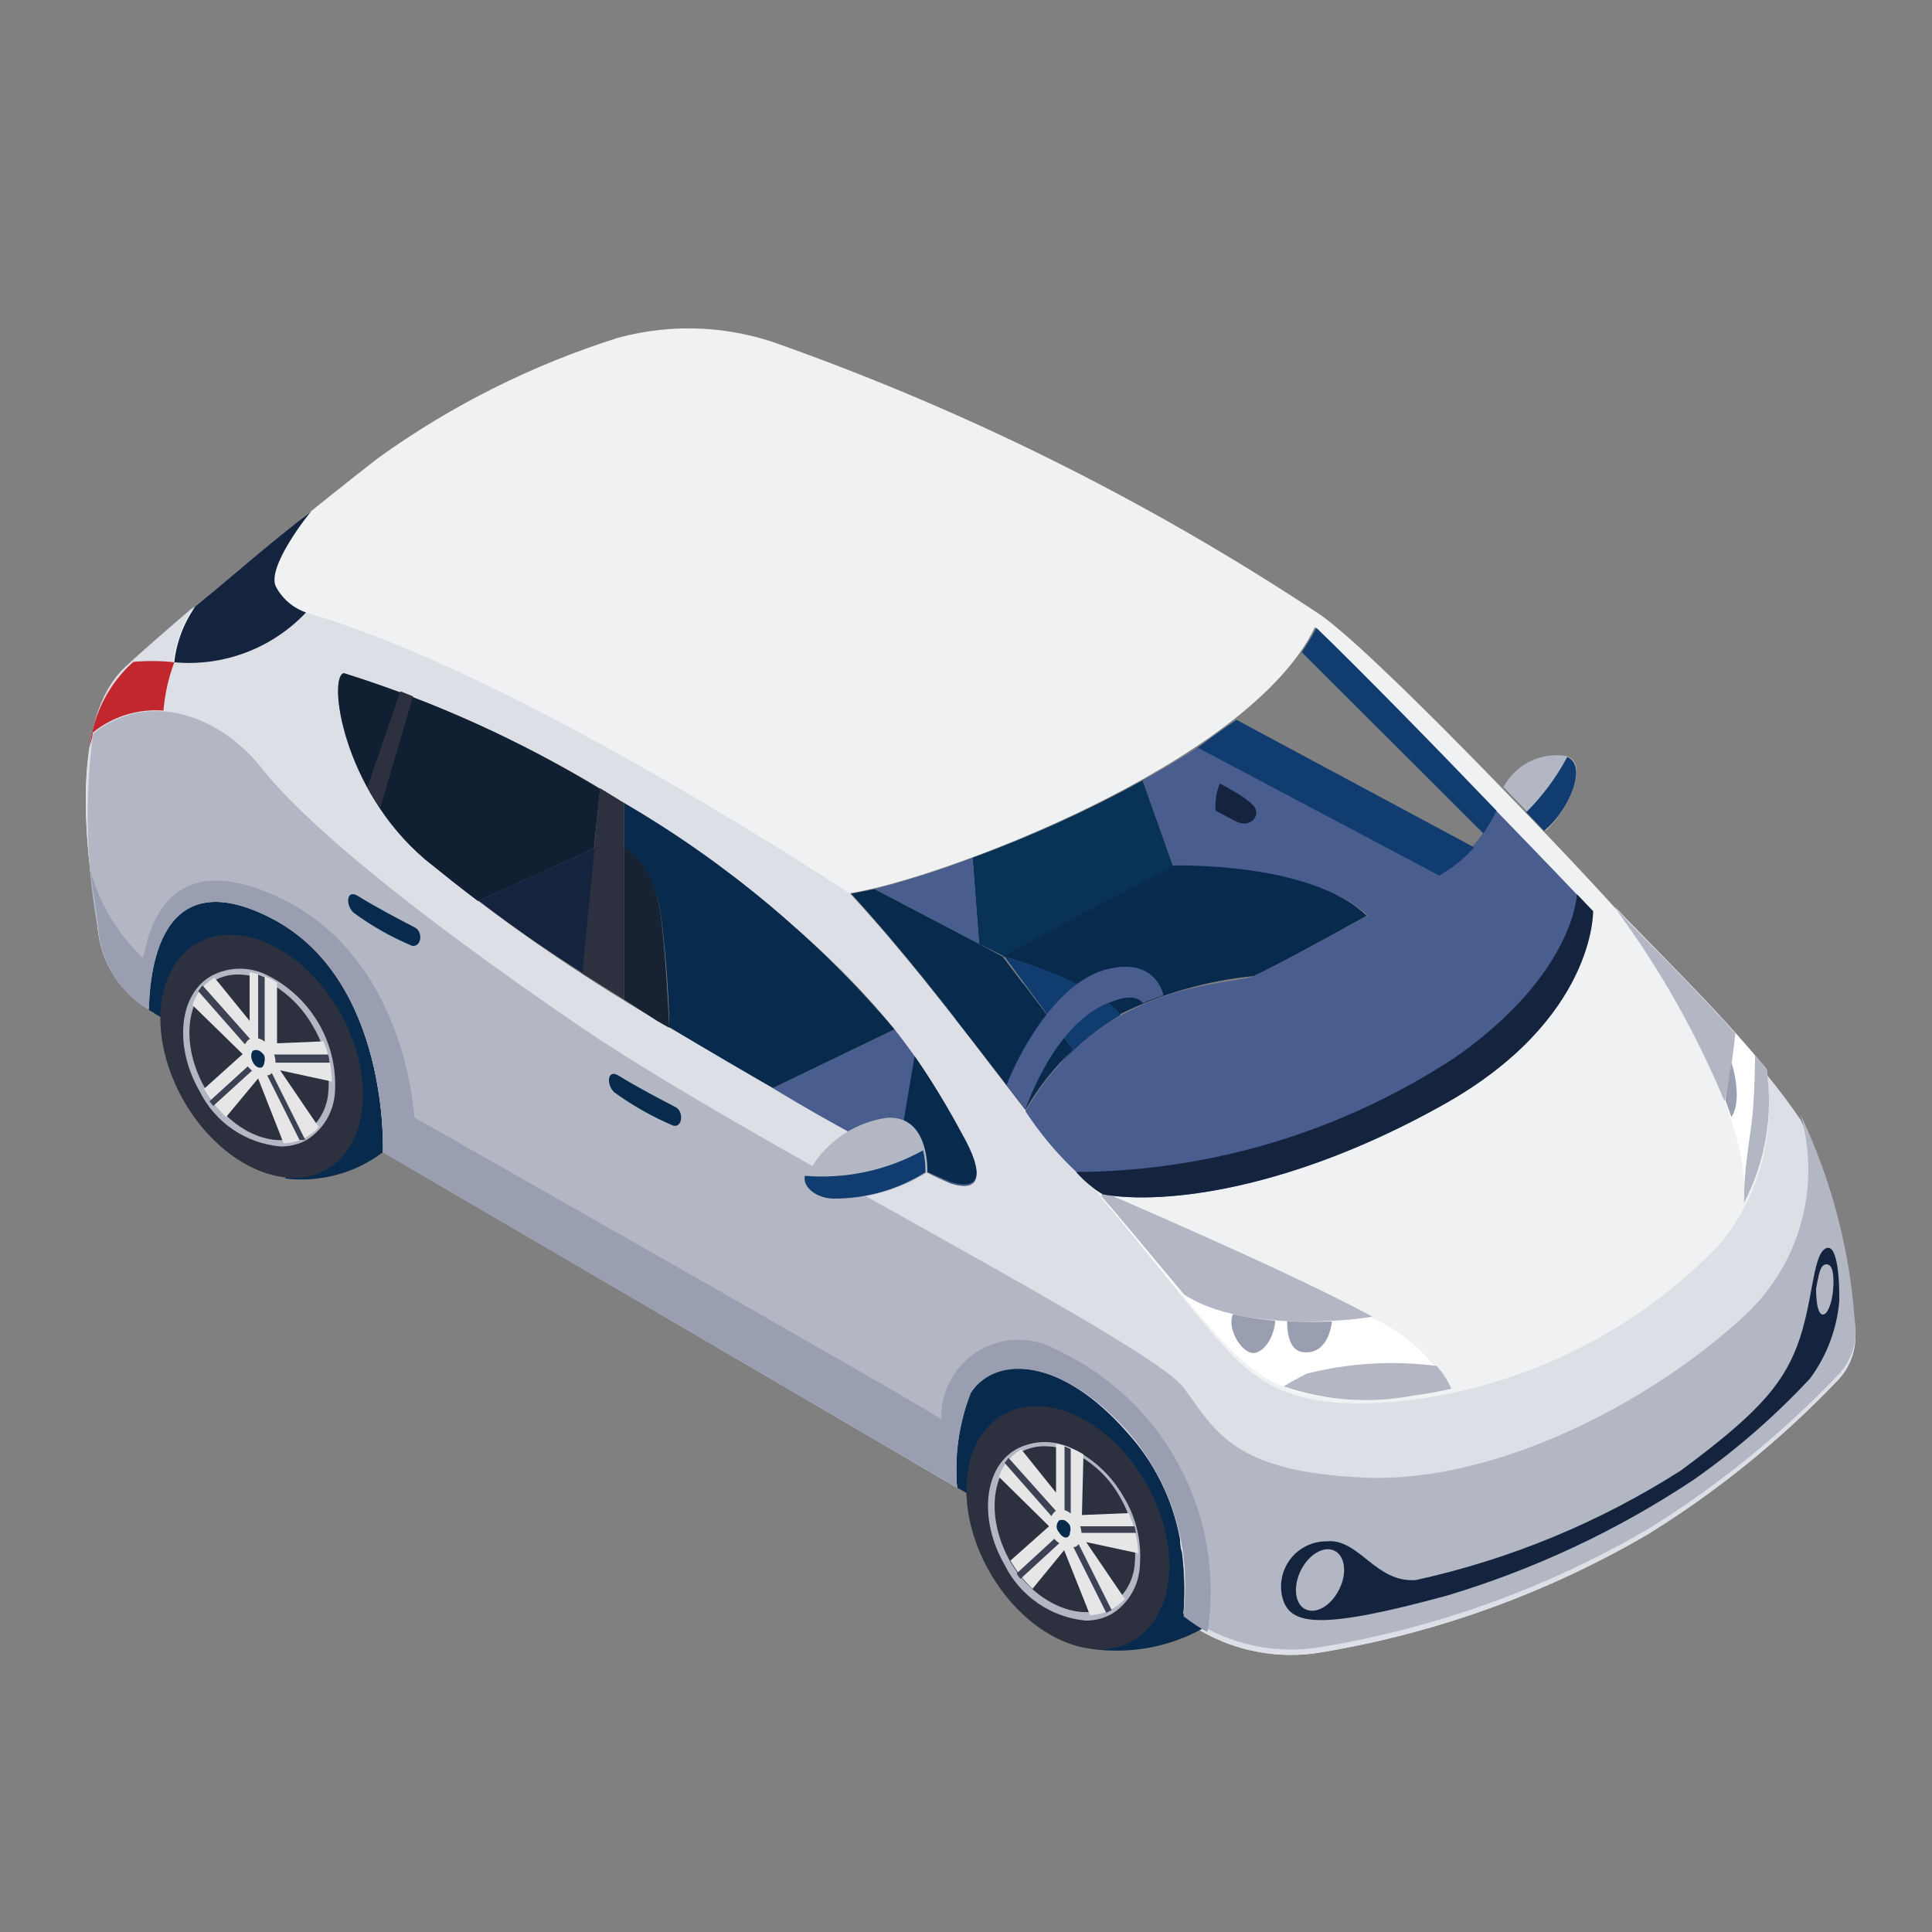 <svg width="50" height="50" viewBox="0 0 50 50" fill="none" xmlns="http://www.w3.org/2000/svg">
<rect x="0" y="0" width="50" height="50" fill="#808080" stroke="none"/>
<path d="M2.54 24.11C2.589 24.521 2.732 24.915 2.957 25.262C3.183 25.609 3.485 25.899 3.84 26.11C3.84 25.601 3.89 22.16 6.99 23.73C10.09 25.3 9.91 29.8 9.91 29.8L24.77 38.501C24.705 37.688 24.821 36.872 25.11 36.111C25.78 35.06 27.5 35.221 29.16 37.111C29.727 37.761 30.149 38.524 30.399 39.35C30.649 40.176 30.721 41.045 30.61 41.901C31.119 42.28 31.699 42.552 32.316 42.7C32.934 42.848 33.575 42.869 34.2 42.761C37.175 42.265 40.035 41.231 42.64 39.711C44.448 38.594 46.105 37.249 47.57 35.711C47.745 35.526 47.874 35.304 47.947 35.061C48.02 34.817 48.035 34.56 47.99 34.31C47.861 32.459 47.386 30.648 46.59 28.971C45.132 27.03 43.531 25.202 41.8 23.5C40.69 22.261 35.35 16.631 34.05 15.831C29.752 12.994 25.129 10.684 20.28 8.95C18.911 8.43 17.413 8.357 16 8.741C13.778 9.44 11.681 10.49 9.79 11.851C8.21 13.07 5 15.691 3.28 17.25C1.56 18.811 2.42 22.98 2.54 24.11ZM22.03 23.11C24.33 22.75 32.36 19.75 34.03 16.23C36.1 18.23 41.19 23.561 41.19 23.561C41.19 23.561 41.25 26.36 37.33 28.561C33.41 30.761 30.11 31.171 28.51 30.89C27.52 30.41 25 26.41 22 23.131L22.03 23.11ZM8.9 17.421C11.451 18.224 13.888 19.353 16.15 20.78C23.01 25.061 24.27 28.311 24.89 29.37C25.51 30.43 25.36 30.86 24.61 30.631C23.86 30.401 19 27.581 17 26.41C14.896 25.177 12.89 23.783 11 22.241C8.85 20.421 8.48 17.5 8.9 17.421Z" fill="#F0F1F3"/>
<path d="M2.54 24.11C2.589 24.52 2.732 24.914 2.957 25.261C3.182 25.608 3.484 25.898 3.84 26.11C3.84 25.599 3.89 22.16 6.99 23.73C10.09 25.299 9.91 29.799 9.91 29.799L24.77 38.499C24.704 37.687 24.82 36.871 25.11 36.109C25.78 35.059 27.5 35.219 29.16 37.109C29.726 37.76 30.149 38.523 30.399 39.349C30.649 40.175 30.721 41.044 30.61 41.9C31.118 42.279 31.699 42.551 32.316 42.699C32.933 42.847 33.574 42.868 34.2 42.76C37.175 42.264 40.035 41.23 42.64 39.709C44.448 38.593 46.105 37.248 47.57 35.709C47.745 35.525 47.874 35.303 47.947 35.059C48.02 34.816 48.034 34.559 47.99 34.309C47.86 32.458 47.385 30.646 46.59 28.97C46.34 28.599 46.05 28.209 45.72 27.809C45.839 28.592 45.79 29.391 45.576 30.153C45.362 30.915 44.989 31.623 44.48 32.23C42.36 34.426 39.557 35.837 36.53 36.23C33.76 36.559 32.81 35.919 32.05 35.23C31.29 34.539 29 31.5 28.12 30.549C26.91 29.5 24.67 26.009 22 23.13C22 23.13 13.3 17.36 7.89 15.85C7.456 16.309 6.924 16.663 6.333 16.887C5.743 17.11 5.109 17.197 4.48 17.14C4.537 16.617 4.727 16.118 5.03 15.69C4.36 16.259 3.74 16.799 3.25 17.25C1.58 18.799 2.42 22.98 2.54 24.11ZM8.9 17.419C11.451 18.223 13.888 19.352 16.15 20.779C23.01 25.059 24.27 28.309 24.89 29.369C25.51 30.43 25.36 30.86 24.61 30.63C23.86 30.399 19 27.579 17 26.41C14.895 25.176 12.889 23.782 11 22.239C8.85 20.419 8.48 17.5 8.9 17.419Z" fill="#DCDFE5"/>
<path d="M8.67 29.069L3.84 26.129C3.84 25.619 3.89 22.179 6.99 23.749C10.09 25.319 9.91 29.819 9.91 29.819C9.184 30.367 8.273 30.611 7.37 30.499L8.37 29.709L8.67 29.069Z" fill="#082A4C"/>
<path d="M25.11 36.06C25.78 35.01 27.5 35.17 29.16 37.06C29.872 37.839 30.35 38.802 30.54 39.84C30.54 39.95 30.54 40.07 30.59 40.18C30.625 40.485 30.642 40.793 30.64 41.1V41.36C30.64 41.44 30.64 41.52 30.64 41.59V41.64C30.64 41.7 30.64 41.76 30.64 41.82C30.792 41.941 30.953 42.052 31.12 42.15C30.239 42.634 29.224 42.816 28.23 42.67L29.75 41.31L24.77 38.5C24.697 37.671 24.814 36.837 25.11 36.06Z" fill="#082A4C"/>
<path d="M25.62 40.7C26.55 42.31 28.21 43.1 29.32 42.46C30.43 41.82 30.58 39.99 29.65 38.37C28.72 36.75 27.06 35.97 25.95 36.62C24.84 37.27 24.69 39.08 25.62 40.7Z" fill="#2D313F"/>
<path d="M26.11 40.419C26.76 41.559 27.95 42.099 28.76 41.629C29.57 41.159 29.69 39.859 29.04 38.729C28.39 37.599 27.19 37.039 26.38 37.499C25.57 37.959 25.45 39.279 26.11 40.419Z" fill="#2D313F"/>
<path d="M26 40.5C25.32 39.32 25.46 37.97 26.31 37.5C26.535 37.382 26.786 37.32 27.04 37.32C27.294 37.32 27.545 37.382 27.77 37.5C28.322 37.772 28.778 38.204 29.08 38.74C29.401 39.268 29.549 39.884 29.5 40.5C29.492 40.756 29.422 41.005 29.294 41.227C29.167 41.449 28.987 41.635 28.77 41.77C28.562 41.886 28.328 41.944 28.09 41.94C27.648 41.897 27.224 41.742 26.859 41.49C26.493 41.238 26.198 40.898 26 40.5ZM26.39 37.62C25.63 38.07 25.52 39.32 26.15 40.42C26.78 41.52 28 42 28.72 41.56C28.913 41.437 29.072 41.269 29.186 41.071C29.299 40.872 29.362 40.649 29.37 40.42C29.418 39.845 29.289 39.27 29 38.77C28.723 38.258 28.293 37.846 27.77 37.59C27.551 37.487 27.312 37.433 27.07 37.43C26.844 37.42 26.619 37.472 26.42 37.58L26.39 37.62Z" fill="#B3B7C4"/>
<path d="M29.46 40.199L28.11 39.909L29.11 41.379C29.023 41.481 28.918 41.566 28.8 41.629C28.621 41.735 28.418 41.794 28.21 41.799L27.54 40.119L26.72 41.119C26.495 40.905 26.303 40.659 26.15 40.389L27.15 39.499L25.85 38.219C25.952 37.921 26.158 37.669 26.43 37.509L27.33 38.629V37.369C27.582 37.413 27.823 37.505 28.04 37.639L28 39.209L29.21 39.159C29.358 39.487 29.443 39.84 29.46 40.199Z" fill="#E6E6E6"/>
<path d="M29.4 39.67H27.77L28.77 41.67L28.63 41.74L27.63 39.74L26.41 40.86C26.371 40.817 26.337 40.77 26.31 40.72L27.53 39.6L26 37.86L26.1 37.73L27.55 39.35V37.43L27.71 37.5V39.5H29.36C29.36 39.5 29.39 39.61 29.4 39.67Z" fill="#3D4154"/>
<path d="M27.24 39.76C27.17 39.662 27.138 39.541 27.151 39.421C27.164 39.301 27.22 39.19 27.31 39.11C27.358 39.085 27.411 39.072 27.465 39.072C27.519 39.072 27.572 39.085 27.62 39.11C27.736 39.172 27.833 39.266 27.9 39.38C27.967 39.495 27.998 39.627 27.99 39.76C27.99 39.814 27.976 39.867 27.95 39.914C27.924 39.961 27.886 40.001 27.84 40.03C27.791 40.043 27.739 40.043 27.69 40.03C27.599 40.024 27.51 39.996 27.432 39.95C27.354 39.903 27.288 39.837 27.24 39.76Z" fill="#E6E6E6"/>
<path d="M27.41 39.659C27.369 39.618 27.346 39.562 27.346 39.504C27.346 39.446 27.369 39.391 27.41 39.349C27.434 39.339 27.459 39.334 27.485 39.334C27.511 39.334 27.536 39.339 27.56 39.349C27.615 39.38 27.66 39.425 27.69 39.479C27.709 39.538 27.709 39.601 27.69 39.659C27.692 39.685 27.686 39.711 27.674 39.734C27.661 39.757 27.643 39.776 27.62 39.789H27.55C27.49 39.763 27.441 39.717 27.41 39.659Z" fill="#082A4C"/>
<path d="M4.76 28.5C5.69 30.11 7.35 30.901 8.46 30.261C9.57 29.62 9.71 27.791 8.78 26.171C7.85 24.55 6.2 23.77 5.09 24.421C3.98 25.07 3.83 26.87 4.76 28.5Z" fill="#2D313F"/>
<path d="M5.247 28.206C5.404 28.476 5.596 28.722 5.814 28.93C6.032 29.137 6.271 29.302 6.518 29.415C6.764 29.528 7.013 29.587 7.25 29.588C7.488 29.589 7.709 29.533 7.901 29.422C8.093 29.311 8.253 29.148 8.371 28.941C8.488 28.735 8.562 28.49 8.587 28.22C8.613 27.951 8.589 27.661 8.519 27.369C8.448 27.076 8.331 26.786 8.175 26.515C7.859 25.969 7.402 25.534 6.904 25.305C6.407 25.077 5.909 25.075 5.521 25.299C5.133 25.523 4.886 25.956 4.835 26.5C4.783 27.046 4.932 27.659 5.247 28.206Z" fill="#2D313F"/>
<path d="M5.17 28.25C4.49 27.07 4.63 25.72 5.48 25.25C5.705 25.132 5.956 25.07 6.21 25.07C6.464 25.07 6.715 25.132 6.94 25.25C7.488 25.529 7.944 25.961 8.251 26.493C8.558 27.026 8.704 27.636 8.67 28.25C8.657 28.502 8.585 28.747 8.458 28.965C8.33 29.182 8.153 29.366 7.94 29.5C7.732 29.616 7.498 29.674 7.26 29.67C6.819 29.632 6.396 29.481 6.03 29.233C5.664 28.984 5.368 28.646 5.17 28.25ZM5.56 25.37C4.79 25.82 4.68 27.07 5.31 28.17C5.94 29.27 7.09 29.79 7.86 29.35C8.05 29.226 8.207 29.057 8.319 28.858C8.43 28.66 8.492 28.438 8.5 28.21C8.54 27.632 8.4 27.056 8.1 26.56C7.817 26.053 7.389 25.642 6.87 25.38C6.648 25.276 6.405 25.222 6.16 25.22C5.95 25.219 5.744 25.27 5.56 25.37Z" fill="#B3B7C4"/>
<path d="M8.59 27.99L7.25 27.7L8.25 29.17C8.161 29.269 8.056 29.354 7.94 29.42C7.757 29.525 7.551 29.583 7.34 29.59L6.68 27.91L5.85 28.91C5.628 28.693 5.437 28.448 5.28 28.18L6.28 27.28L4.98 26.01C5.078 25.712 5.281 25.46 5.55 25.3L6.46 26.42V25.16C6.712 25.204 6.953 25.296 7.17 25.43V27L8.37 26.95C8.508 27.28 8.583 27.633 8.59 27.99Z" fill="#E6E6E6"/>
<path d="M8.53 27.501H6.9L7.9 29.501H7.75L6.75 27.501L5.52 28.621L5.42 28.501L6.65 27.381L5.13 25.651L5.24 25.501L6.68 27.121V25.221L6.85 25.291V27.291H8.49C8.512 27.359 8.525 27.429 8.53 27.501Z" fill="#3D4154"/>
<path d="M6.38 27.551C6.306 27.455 6.271 27.335 6.282 27.214C6.293 27.093 6.35 26.982 6.44 26.901C6.49 26.876 6.544 26.863 6.6 26.863C6.655 26.863 6.71 26.876 6.76 26.901C6.878 26.961 6.976 27.055 7.04 27.171C7.107 27.286 7.138 27.418 7.13 27.551C7.128 27.605 7.112 27.659 7.084 27.706C7.056 27.753 7.017 27.793 6.97 27.821C6.924 27.835 6.875 27.835 6.83 27.821C6.739 27.815 6.65 27.788 6.572 27.741C6.494 27.694 6.428 27.629 6.38 27.551Z" fill="#E6E6E6"/>
<path d="M6.55 27.499C6.48 27.379 6.49 27.239 6.55 27.189C6.573 27.179 6.599 27.174 6.625 27.174C6.651 27.174 6.676 27.179 6.7 27.189C6.758 27.219 6.806 27.264 6.84 27.319C6.858 27.378 6.858 27.441 6.84 27.499C6.839 27.525 6.832 27.55 6.82 27.572C6.808 27.595 6.79 27.614 6.77 27.629H6.69C6.629 27.604 6.579 27.558 6.55 27.499Z" fill="#082A4C"/>
<path d="M7.14 15.181C7.305 15.495 7.584 15.734 7.92 15.851C7.486 16.31 6.954 16.664 6.363 16.888C5.772 17.111 5.139 17.198 4.51 17.14C4.567 16.618 4.757 16.119 5.06 15.691C6.06 14.87 7.06 13.991 8.06 13.23C8 13.28 6.89 14.681 7.14 15.181Z" fill="#15243E"/>
<path d="M48 34.171C48.045 34.421 48.03 34.678 47.957 34.921C47.884 35.164 47.755 35.387 47.58 35.571C46.115 37.11 44.458 38.454 42.65 39.571C40.045 41.092 37.185 42.125 34.21 42.621C33.585 42.729 32.944 42.709 32.327 42.561C31.709 42.413 31.129 42.141 30.62 41.761C30.731 40.905 30.659 40.036 30.409 39.21C30.159 38.385 29.737 37.621 29.17 36.971C27.51 35.121 25.79 34.971 25.12 35.971C24.806 36.775 24.686 37.642 24.77 38.501L9.91 29.821C9.91 29.821 10.1 25.331 7 23.751C3.9 22.171 3.88 25.621 3.85 26.131C3.495 25.919 3.193 25.629 2.967 25.282C2.742 24.936 2.599 24.542 2.55 24.131C2.229 22.433 2.182 20.694 2.41 18.981C3.87 17.841 5.69 18.511 6.79 19.901C7.89 21.291 10.62 23.571 15.02 26.571C19.42 29.571 29.79 34.771 30.63 35.911C31.47 37.051 31.92 38.101 35.34 38.241C38.76 38.381 42.81 36.241 45.19 34.011C45.875 33.362 46.369 32.538 46.618 31.628C46.866 30.718 46.86 29.758 46.6 28.851C47.393 30.522 47.868 32.326 48 34.171Z" fill="#B3B7C4"/>
<path d="M36.53 36.119C33.76 36.449 32.81 35.809 32.05 35.119C31.29 34.429 29.53 32.189 28.51 31.009V30.869C28.51 30.869 33.36 32.939 35.51 34.109C36.362 34.484 37.065 35.131 37.51 35.949C37.186 36.023 36.859 36.079 36.53 36.119Z" fill="white"/>
<path d="M45.13 31.141C45.37 28.571 42.49 24.431 41.9 23.621C41.87 23.569 41.836 23.519 41.8 23.471C42.53 24.281 44.37 26.011 45.72 27.671C45.895 28.861 45.689 30.076 45.13 31.141Z" fill="white"/>
<path d="M43.84 38.29C41.873 39.6 39.723 40.611 37.46 41.29C34.16 42.19 33.38 42.07 33.19 41.35C33.145 41.177 33.142 40.996 33.178 40.821C33.215 40.646 33.291 40.481 33.401 40.34C33.511 40.199 33.652 40.085 33.813 40.007C33.974 39.929 34.151 39.889 34.33 39.89C35.17 39.8 35.6 40.98 36.65 40.89C39.086 40.355 41.408 39.393 43.51 38.05C45.38 36.66 46.1 35.91 46.51 34.83C46.92 33.75 46.9 32.53 47.23 32.32C47.56 32.11 47.61 33.16 47.6 33.68C47.536 34.404 47.273 35.097 46.84 35.68C45.933 36.652 44.928 37.527 43.84 38.29Z" fill="#15243E"/>
<path d="M33.66 40.65C33.46 41.07 33.51 41.52 33.79 41.65C34.07 41.78 34.45 41.55 34.66 41.13C34.87 40.71 34.81 40.26 34.53 40.13C34.25 40 33.87 40.23 33.66 40.65Z" fill="#B3B7C4"/>
<path d="M47 33.351C47 33.711 47.05 34.011 47.17 34.021C47.29 34.031 47.41 33.741 47.44 33.381C47.47 33.021 47.44 32.721 47.27 32.721C47.1 32.721 47.07 32.991 47 33.351Z" fill="#B3B7C4"/>
<path d="M30.64 33.5C29.91 32.63 29.08 31.62 28.51 30.97V30.83C28.51 30.83 33.36 32.9 35.51 34.07C35.52 34.1 32.29 34.58 30.64 33.5Z" fill="#B3B7C4"/>
<path d="M44.63 28.5C43.915 26.778 42.998 25.147 41.9 23.64C41.87 23.588 41.836 23.538 41.8 23.49C42.39 24.14 43.71 25.4 44.91 26.74C44.853 27.332 44.76 27.92 44.63 28.5Z" fill="#B3B7C4"/>
<path d="M34.47 34.2C34.47 34.2 34.41 35.02 33.78 34.999C33.38 34.999 33.31 34.529 33.31 34.19C33.76 34.219 34.14 34.209 34.47 34.2Z" fill="#999FB0"/>
<path d="M33 34.18C33 34.45 32.81 34.93 32.49 35.01C32.17 35.09 31.73 34.39 31.91 34.01C32.269 34.091 32.633 34.148 33 34.18Z" fill="#999FB0"/>
<path d="M33.82 35.55C34.918 35.272 36.058 35.205 37.18 35.35C37.337 35.525 37.466 35.724 37.56 35.94C37.23 36.017 36.897 36.077 36.56 36.12C35.445 36.33 34.294 36.247 33.22 35.88C33.394 35.773 33.593 35.663 33.82 35.55Z" fill="#B3B7C4"/>
<path d="M9.91 29.82C9.91 29.82 10.1 25.329 7 23.75C3.9 22.169 3.88 25.619 3.85 26.13C3.494 25.918 3.192 25.628 2.967 25.281C2.742 24.934 2.599 24.54 2.55 24.13C2.55 23.799 2.42 23.22 2.34 22.52C2.573 23.383 3.04 24.165 3.69 24.779C3.79 24.779 3.92 21.669 7.23 23.23C10.54 24.79 10.72 28.919 10.72 28.919C10.72 28.919 23.72 36.289 24.36 36.73C24.349 36.374 24.434 36.021 24.606 35.709C24.777 35.397 25.028 35.136 25.334 34.954C25.64 34.771 25.989 34.674 26.345 34.671C26.701 34.669 27.052 34.761 27.36 34.94C28.712 35.57 29.823 36.623 30.524 37.94C31.226 39.256 31.481 40.766 31.25 42.239C31.033 42.119 30.826 41.982 30.63 41.83C30.741 40.974 30.669 40.105 30.419 39.279C30.169 38.453 29.747 37.69 29.18 37.039C27.52 35.19 25.8 35.039 25.13 36.039C24.823 36.821 24.7 37.663 24.77 38.499L9.91 29.82Z" fill="#999FB0"/>
<path d="M4.51 17.14C4.36 17.542 4.266 17.963 4.23 18.39C3.569 18.339 2.914 18.543 2.4 18.96C2.4 19.09 2.34 19.22 2.32 19.36C2.399 18.562 2.752 17.816 3.32 17.25L3.45 17.13C3.803 17.097 4.158 17.1 4.51 17.14Z" fill="#C1272D"/>
<path d="M32.44 25.261C32.94 25.061 36.53 23.101 37.44 22.5C37.992 22.114 38.433 21.59 38.72 20.98C40.12 22.421 41.22 23.581 41.22 23.581C41.22 23.581 41.28 26.381 37.36 28.581C33.44 30.78 30.14 31.191 28.54 30.91C27.756 30.312 27.08 29.585 26.54 28.761C28.53 25.3 32 25.5 32.44 25.261Z" fill="#495D8F"/>
<path d="M38.39 21.57L33.69 16.88C33.828 16.677 33.954 16.466 34.07 16.25C35.17 17.31 37.14 19.32 38.73 20.98C38.631 21.184 38.517 21.382 38.39 21.57Z" fill="#113C70"/>
<path d="M30.36 22.411L29.57 20.191C30.42 19.736 31.233 19.215 32 18.631L38.15 21.931C37.959 22.148 37.74 22.34 37.5 22.501C37.13 22.751 36.3 23.221 35.42 23.711C33.91 22.301 30.36 22.411 30.36 22.411Z" fill="#495D8F"/>
<path d="M25.34 24.429L25.17 22.199C26.685 21.645 28.156 20.976 29.57 20.199L30.36 22.419L26 24.759L25.34 24.429Z" fill="#083356"/>
<path d="M32.44 25.26C31.229 25.381 30.05 25.719 28.96 26.26C28.41 25.44 25.96 24.75 25.96 24.75L30.37 22.4C30.37 22.4 33.92 22.29 35.37 23.7C34.1 24.41 32.73 25.14 32.44 25.26Z" fill="#082A4C"/>
<path d="M25.17 22.199L25.34 24.429L22.63 23.009C23.491 22.788 24.339 22.517 25.17 22.199Z" fill="#495D8F"/>
<path d="M26.54 28.71C25.33 27.16 23.76 25.02 22.03 23.13L22.63 23.01L25.34 24.43L25.95 24.76L27.77 27.16C27.287 27.614 26.872 28.136 26.54 28.71Z" fill="#082A4C"/>
<path d="M27.77 27.16L26 24.76C26 24.76 28.46 25.45 29 26.27C28.431 26.601 27.916 27.016 27.47 27.5C27.561 27.379 27.661 27.265 27.77 27.16Z" fill="#113C70"/>
<path d="M24.72 26.36L26.47 25.439L27.77 27.16C27.287 27.614 26.873 28.136 26.54 28.709C26 28.02 25.39 27.209 24.72 26.36Z" fill="#082A4C"/>
<path d="M24.61 30.631C23.03 29.892 21.491 29.067 20 28.161L23.15 26.641C23.816 27.493 24.398 28.407 24.89 29.371C25.5 30.441 25.36 30.861 24.61 30.631Z" fill="#495D8F"/>
<path d="M20 28.159L20.63 28.519C19.4 27.819 18.16 27.089 17.32 26.579C17.32 25.729 17.19 24.189 17.07 23.479C16.954 22.865 16.629 22.31 16.15 21.909V20.779C18.798 22.323 21.165 24.304 23.15 26.639L20 28.159Z" fill="#082A4C"/>
<path d="M16.15 25.87L15.05 25.18L15.53 20.4L16.15 20.78V25.87Z" fill="#2D313F"/>
<path d="M12.39 23.309L15.39 21.949L15.07 25.179C14.19 24.619 13.31 24.019 12.39 23.309Z" fill="#15243E"/>
<path d="M15.44 25.43L15.06 25.18L15.44 25.43Z" fill="#15243E"/>
<path d="M8.9 17.42C11.223 18.147 13.45 19.155 15.53 20.42L15.37 21.96L12.37 23.32C11.93 22.99 11.48 22.63 11.01 22.25C8.85 20.42 8.48 17.5 8.9 17.42Z" fill="#111F33"/>
<path d="M9.84 20.911C9.72 20.731 9.61 20.551 9.51 20.371L10.36 17.891L10.69 18.021L9.84 20.911Z" fill="#2D313F"/>
<path d="M28.78 25.92C27.29 26.42 26.54 28.71 26.54 28.71L26.05 28.08C26.41 27.15 27.39 25.39 28.66 25.08C29.93 24.77 30.11 25.75 30.11 25.76C29.94 25.82 29.76 25.88 29.58 25.96C29.46 25.82 29.26 25.74 28.78 25.92Z" fill="#495D8F"/>
<path d="M40.81 23.141L41.23 23.581C41.23 23.581 41.29 26.381 37.37 28.581C33.45 30.781 30.15 31.191 28.55 30.911C28.287 30.757 28.05 30.561 27.85 30.331C31.359 30.313 34.786 29.27 37.71 27.331C40.76 25.171 40.81 23.141 40.81 23.141Z" fill="#15243E"/>
<path d="M23.67 27.33C24.114 27.973 24.521 28.641 24.89 29.33C25.5 30.4 25.36 30.82 24.61 30.59C24.136 30.401 23.675 30.18 23.23 29.93L23.67 27.33Z" fill="#082A4C"/>
<path d="M24 30.34C24 30.34 24.07 28.84 22.94 28.93C22.501 28.994 22.084 29.164 21.725 29.426C21.366 29.687 21.076 30.032 20.88 30.43C20.81 30.72 21.19 31 21.63 31.02C22.468 31.022 23.29 30.787 24 30.34Z" fill="#B3B7C4"/>
<path d="M23.89 29.77C23.933 29.956 23.953 30.148 23.95 30.34C23.241 30.786 22.419 31.022 21.58 31.02C21.14 31.02 20.76 30.72 20.83 30.43C21.893 30.518 22.958 30.288 23.89 29.77Z" fill="#113C70"/>
<path d="M40 21.5L38.91 20.37C39.052 20.102 39.27 19.881 39.537 19.735C39.804 19.589 40.107 19.525 40.41 19.55C41.24 19.59 40.59 20.98 40 21.5Z" fill="#B3B7C4"/>
<path d="M40.56 19.59C41.12 19.83 40.56 21.03 39.96 21.5L39.5 21.02C39.922 20.599 40.28 20.117 40.56 19.59Z" fill="#113C70"/>
<path d="M17.5 28.661C17.04 28.421 16.5 28.141 16 27.831C15.71 27.661 15.69 28.081 15.9 28.271C16.373 28.613 16.883 28.901 17.42 29.131C17.67 29.191 17.69 28.771 17.5 28.661Z" fill="#082A4C"/>
<path d="M10.75 24.01C10.29 23.77 9.75 23.49 9.25 23.18C8.96 23.01 8.94 23.43 9.15 23.62C9.621 23.966 10.131 24.255 10.67 24.48C10.92 24.5 10.94 24.12 10.75 24.01Z" fill="#082A4C"/>
<path d="M32 18.631L38.15 21.931C37.959 22.148 37.741 22.34 37.5 22.501L37.25 22.661L31 19.351C31.3 19.121 31.63 18.881 32 18.631Z" fill="#113C70"/>
<path d="M16.15 25.869V21.869C16.641 22.285 16.967 22.863 17.07 23.499C17.19 24.209 17.28 25.749 17.32 26.599L17.02 26.429L16.15 25.869Z" fill="#172233"/>
<path d="M31.57 20.279C31.57 20.279 32.39 20.689 32.49 20.929C32.59 21.169 32.32 21.449 31.95 21.239L31.46 20.979C31.44 20.741 31.477 20.5 31.57 20.279Z" fill="#15243E"/>
<path d="M45.14 30.831C45.14 30.351 45.28 29.441 45.33 29.09C45.42 28.34 45.42 27.311 45.42 27.311L45.72 27.671C45.896 28.86 45.689 30.076 45.13 31.14C45.14 31.041 45.14 30.93 45.14 30.831Z" fill="#B3B7C4"/>
<path d="M44.81 27.5C44.81 27.5 45.12 28.43 44.81 28.91C44.71 28.64 44.65 28.46 44.65 28.46L44.81 27.5Z" fill="#999FB0"/>
</svg>
